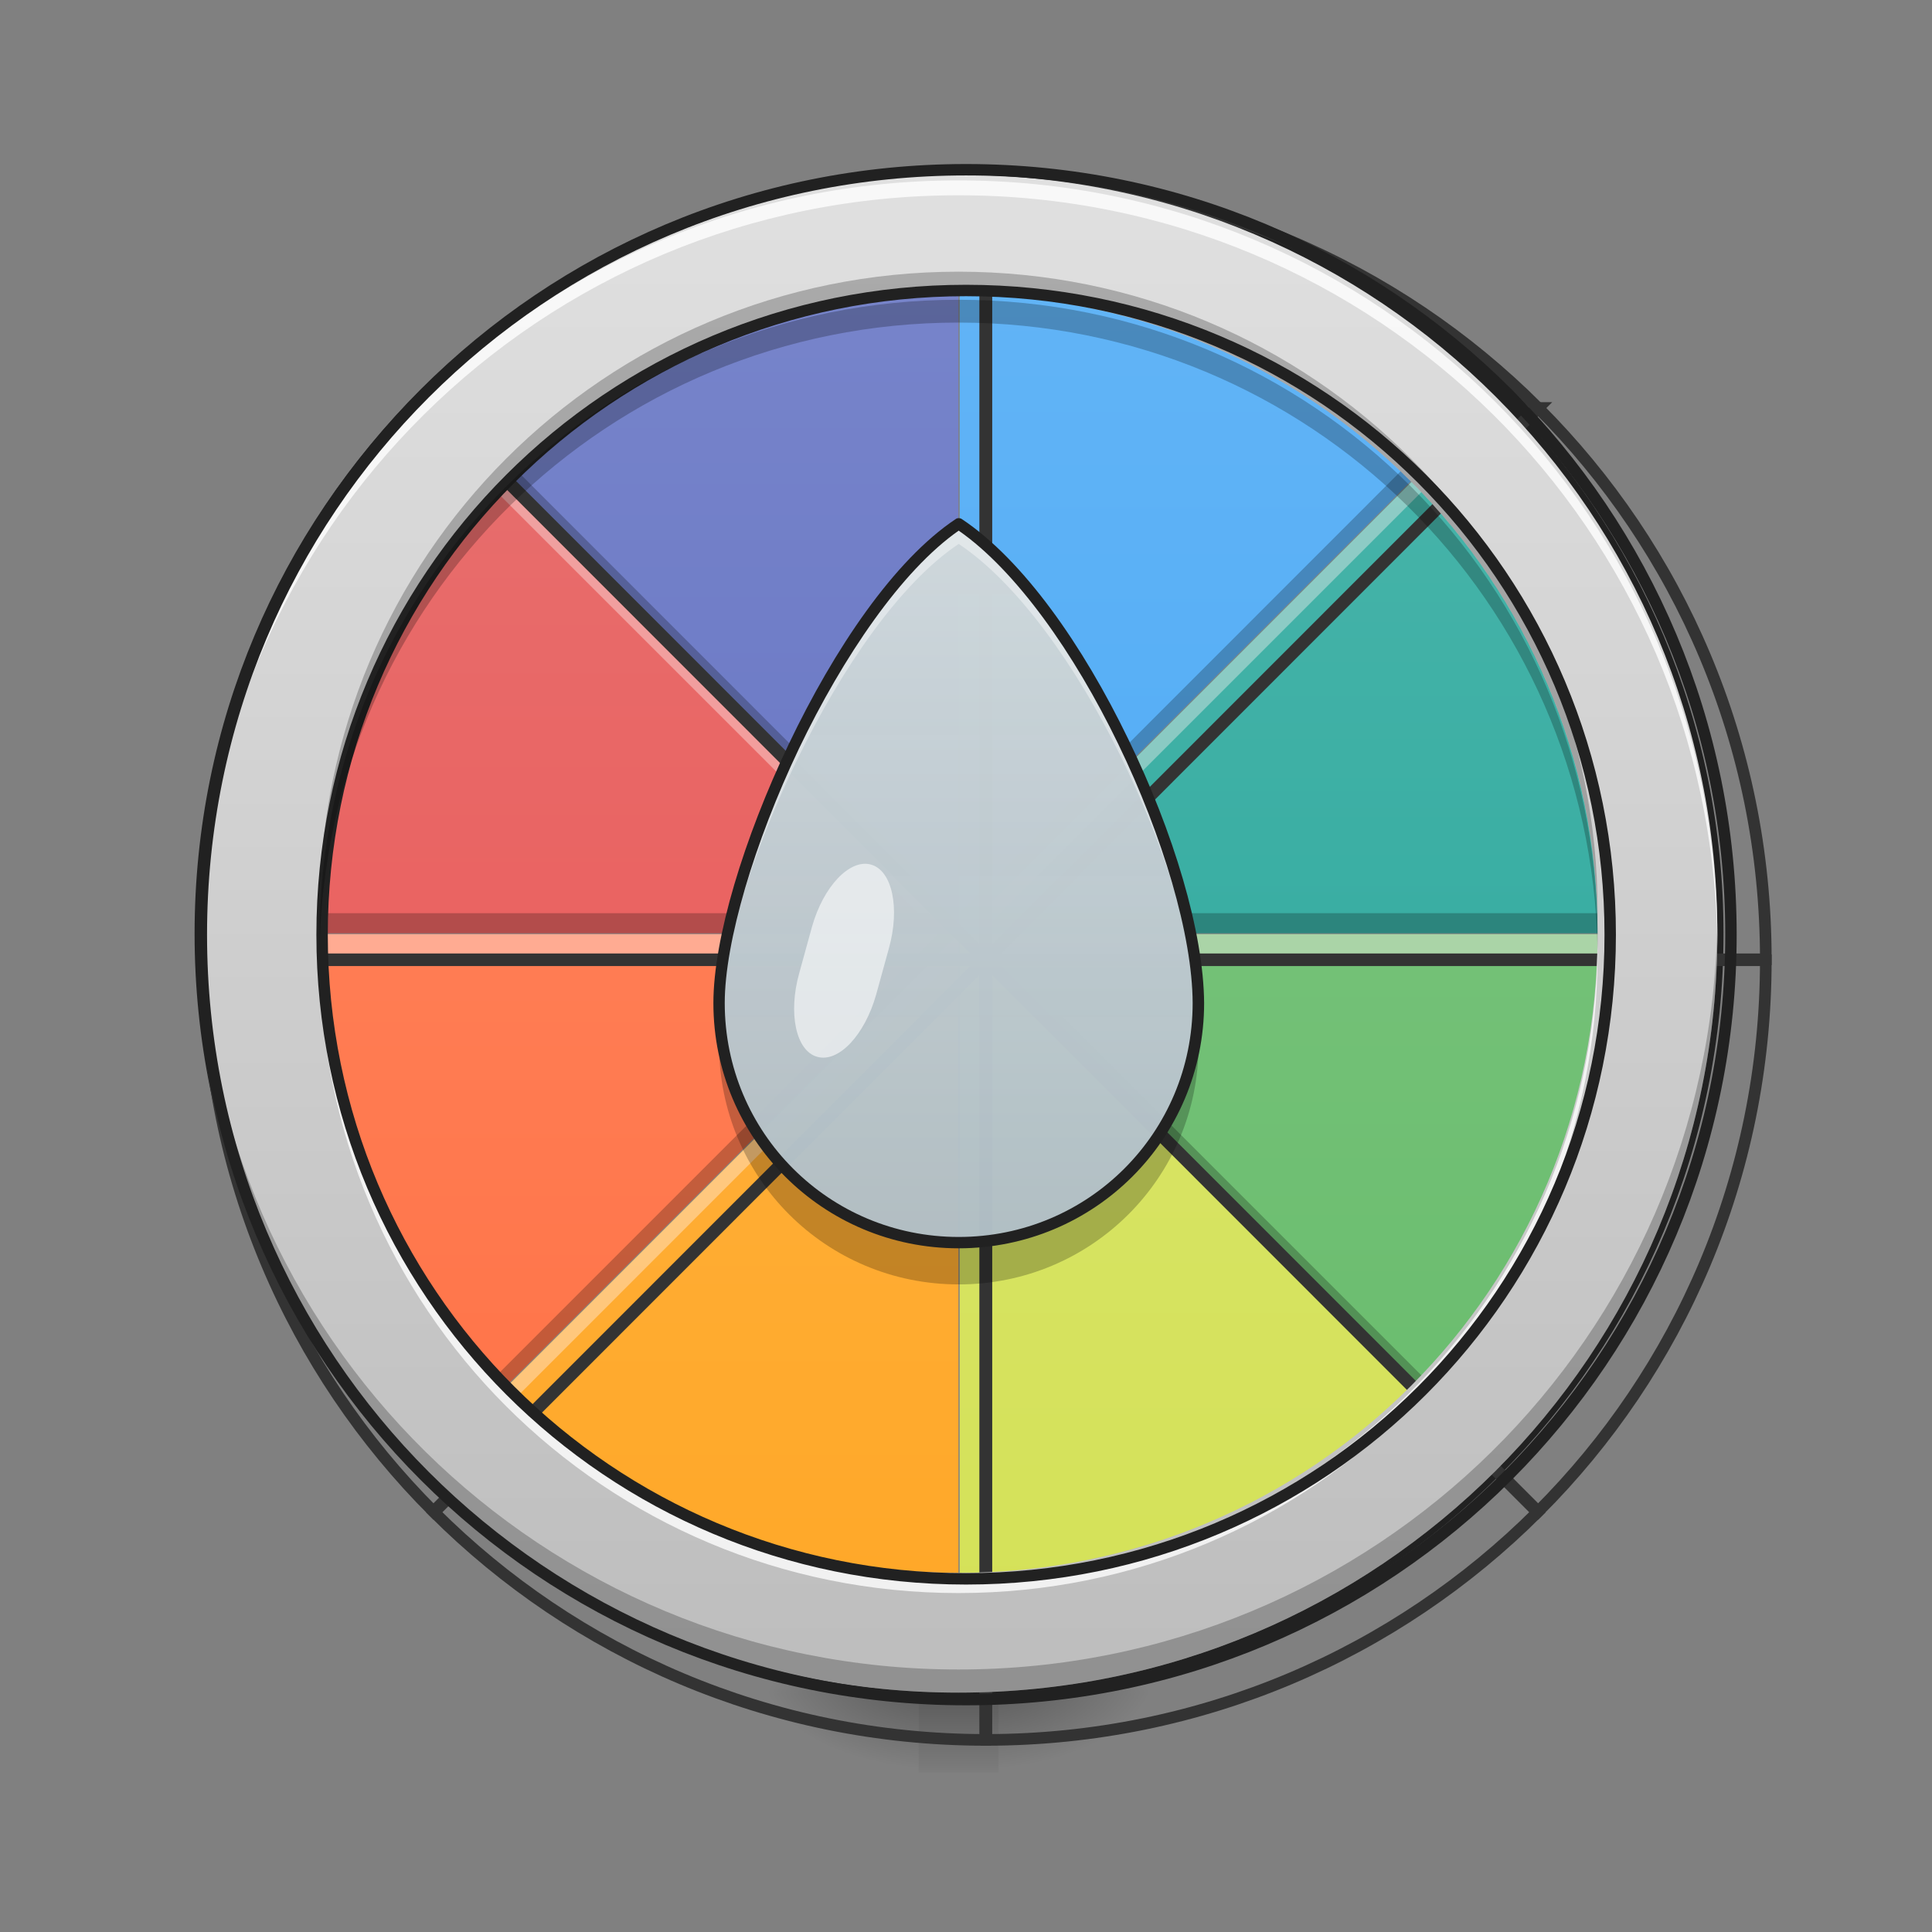 <svg height="32" viewBox="0 0 32 32" width="32" xmlns="http://www.w3.org/2000/svg" xmlns:xlink="http://www.w3.org/1999/xlink"><rect x="0" y="0" width="32" height="32" fill="#808080" stroke="none"/><linearGradient id="a"><stop offset="0" stop-opacity=".314"/><stop offset=".222" stop-opacity=".275"/><stop offset="1" stop-opacity="0"/></linearGradient><radialGradient id="b" cx="450.909" cy="189.579" gradientTransform="matrix(0 -.078 -.141 -0 42.869 63.595)" gradientUnits="userSpaceOnUse" r="21.167" xlink:href="#a"/><radialGradient id="c" cx="450.909" cy="189.579" gradientTransform="matrix(-0 .078 .141 0 -11.116 -7.527)" gradientUnits="userSpaceOnUse" r="21.167" xlink:href="#a"/><radialGradient id="d" cx="450.909" cy="189.579" gradientTransform="matrix(-0 -.078 .141 -0 -11.116 63.595)" gradientUnits="userSpaceOnUse" r="21.167" xlink:href="#a"/><radialGradient id="e" cx="450.909" cy="189.579" gradientTransform="matrix(0 .078 -.141 0 42.869 -7.527)" gradientUnits="userSpaceOnUse" r="21.167" xlink:href="#a"/><linearGradient id="f" gradientTransform="matrix(.013 0 0 .063 12.465 13.439)" gradientUnits="userSpaceOnUse" x1="255.323" x2="255.323" y1="233.5" y2="254.667"><stop offset="0" stop-opacity=".275"/><stop offset="1" stop-opacity="0"/></linearGradient><linearGradient id="g" gradientUnits="userSpaceOnUse" x1="15.885" x2="15.885" y1="2.896" y2="28.034"><stop offset="0" stop-color="#7986cb"/><stop offset="1" stop-color="#5c6bc0"/></linearGradient><linearGradient id="h" gradientUnits="userSpaceOnUse" x1="16.546" x2="16.546" y1="2.896" y2="28.034"><stop offset="0" stop-color="#64b5f6"/><stop offset="1" stop-color="#42a5f5"/></linearGradient><linearGradient id="i" gradientUnits="userSpaceOnUse" x1="15.885" x2="15.885" y1="2.896" y2="28.034"><stop offset="0" stop-color="#e57373"/><stop offset="1" stop-color="#ef5350"/></linearGradient><linearGradient id="j" gradientUnits="userSpaceOnUse" x1="15.885" x2="15.885" y1="2.896" y2="28.034"><stop offset="0" stop-color="#4db6ac"/><stop offset="1" stop-color="#26a69a"/></linearGradient><linearGradient id="k" gradientUnits="userSpaceOnUse" x1="15.885" x2="15.885" y1="2.896" y2="28.034"><stop offset="0" stop-color="#ff8a65"/><stop offset="1" stop-color="#ff7043"/></linearGradient><linearGradient id="l" gradientUnits="userSpaceOnUse" x1="15.885" x2="15.885" y1="2.896" y2="28.034"><stop offset="0" stop-color="#81c784"/><stop offset="1" stop-color="#66bb6a"/></linearGradient><linearGradient id="m" gradientUnits="userSpaceOnUse" x1="15.885" x2="15.885" y1="2.896" y2="28.034"><stop offset="0" stop-color="#ffb74d"/><stop offset="1" stop-color="#ffa726"/></linearGradient><linearGradient id="n" gradientUnits="userSpaceOnUse" x1="15.885" x2="15.885" y1="2.896" y2="28.034"><stop offset="0" stop-color="#dce775"/><stop offset="1" stop-color="#d4e157"/></linearGradient><linearGradient id="o" gradientUnits="userSpaceOnUse" x1="15.876" x2="15.876" y1="28.034" y2="2.896"><stop offset="0" stop-color="#bdbdbd"/><stop offset="1" stop-color="#e0e0e0"/></linearGradient><linearGradient id="p" gradientUnits="userSpaceOnUse" x1="15.88" x2="15.88" y1="20.583" y2="8.675"><stop offset="0" stop-color="#b0bec5" stop-opacity=".98"/><stop offset="1" stop-color="#cfd8dc"/></linearGradient><path d="m16.539 28.035h2.645v-1.324h-2.645zm0 0" fill="url(#b)"/><path d="m15.215 28.035h-2.645v1.32h2.645zm0 0" fill="url(#c)"/><path d="m15.215 28.035h-2.645v-1.324h2.645zm0 0" fill="url(#d)"/><path d="m16.539 28.035h2.645v1.32h-2.645zm0 0" fill="url(#e)"/><path d="m15.215 27.371h1.324v1.984h-1.324zm0 0" fill="url(#f)"/><path d="m15.875 2.895c-3.473.004-6.609 1.402-8.879 3.668l8.879 8.883zm0 0" fill="url(#g)"/><path d="m15.895 2.895v12.551l8.879-8.883c-2.27-2.266-5.406-3.664-8.879-3.668zm0 0" fill="url(#h)"/><path d="m6.984 6.574c-2.27 2.27-3.668 5.406-3.668 8.883h12.547zm0 0" fill="url(#i)"/><path d="m24.785 6.574-8.879 8.883h12.547c0-3.477-1.398-6.613-3.668-8.883zm0 0" fill="url(#j)"/><path d="m3.316 15.473c0 3.477 1.398 6.613 3.668 8.883l8.879-8.883zm0 0" fill="url(#k)"/><path d="m15.906 15.473 8.879 8.883c2.27-2.27 3.668-5.406 3.668-8.883zm0 0" fill="url(#l)"/><path d="m15.875 15.484-8.879 8.883c2.27 2.266 5.406 3.664 8.879 3.668zm0 0" fill="url(#m)"/><path d="m15.875 2.895c-3.473.004-6.609 1.402-8.879 3.668l.168.168c2.254-2.168 5.32-3.5 8.711-3.504zm.02 0v.332c3.391.004 6.457 1.336 8.711 3.504l.168-.168c-2.27-2.266-5.406-3.664-8.879-3.668zm-8.91 3.68c-2.27 2.27-3.668 5.406-3.668 8.883h.004c.086-3.344 1.469-6.355 3.664-8.551l8.551 8.551h.328zm17.801 0-8.879 8.883h.328l8.551-8.551c2.195 2.195 3.578 5.207 3.664 8.551h.004c0-3.477-1.398-6.613-3.668-8.883zm-21.449 8.898c0 .109 0 .223.004.332h12.215l.328-.332zm12.57 0 .328.332h12.215c.004-.109.004-.223.004-.332zm-.031.012-8.879 8.883c.055.055.109.109.168.164l8.711-8.715zm.02 0v.332l8.711 8.715c.059-.055.113-.109.168-.164zm0 0" fill="#fff2f2" fill-opacity=".392"/><path d="m15.895 15.484v12.551c3.473-.004 6.609-1.402 8.879-3.668zm0 0" fill="url(#n)"/><path d="m15.875 28.035c-3.473-.004-6.609-1.402-8.879-3.668l.168-.168c2.254 2.172 5.32 3.5 8.711 3.504zm.02 0v-.332c3.391-.004 6.457-1.332 8.711-3.504l.168.168c-2.27 2.266-5.406 3.664-8.879 3.668zm-8.91-3.68c-2.27-2.27-3.668-5.406-3.668-8.883h.004c.086 3.344 1.469 6.355 3.664 8.551l8.551-8.551h.328zm17.801 0-8.879-8.883h.328l8.551 8.551c2.195-2.195 3.578-5.207 3.664-8.551h.004c0 3.477-1.398 6.613-3.668 8.883zm-21.449-8.898c0-.109 0-.223.004-.332h12.215l.328.332zm12.57 0 .328-.332h12.215c.004.109.004.223.004.332zm-.031-.012-8.879-8.883c.055-.055.109-.109.168-.164l8.711 8.715zm.02 0v-.332l8.711-8.715c.059.055.113.109.168.164zm0 0" fill-opacity=".235"/><path d="m15.887 2.801c-7.016 0-12.664 5.652-12.664 12.664 0 7.012 5.648 12.664 12.664 12.664 7.012 0 12.66-5.652 12.66-12.664 0-7.012-5.648-12.664-12.66-12.664zm0 .188c6.91 0 12.473 5.562 12.473 12.477 0 6.914-5.562 12.477-12.473 12.477-6.914 0-12.477-5.562-12.477-12.477 0-6.914 5.562-12.477 12.477-12.477zm0 0" fill="#212121"/><g fill="none" stroke="#333" stroke-linecap="round" stroke-width="11.339" transform="matrix(.017 0 0 .017 .008 0)"><path d="m959.406 175.023c-209.98.236-399.647 84.795-536.878 221.79l536.878 537.114zm0 0"/><path d="m960.587 175.023v758.904l536.878-537.114c-137.231-136.995-326.898-221.554-536.878-221.79zm0 0"/><path d="m421.82 397.521c-137.231 137.231-221.79 326.898-221.79 537.114h758.668zm0 0"/><path d="m1498.174 397.521-536.878 537.114h758.668c0-210.216-84.559-399.883-221.79-537.114zm0 0"/><path d="m200.03 935.58c0 210.216 84.559 399.883 221.79 537.114l536.878-537.114zm0 0"/><path d="m961.296 935.58 536.878 537.114c137.231-137.231 221.79-326.898 221.79-537.114zm0 0"/><path d="m959.406 936.289-536.878 537.114c137.231 136.995 326.898 221.554 536.878 221.79zm0 0"/><path d="m960.587 936.289v758.904c209.98-.236 399.647-84.795 536.878-221.79zm0 0"/></g><path d="m15.875 2.895c-6.961 0-12.566 5.605-12.566 12.57s5.605 12.57 12.566 12.57c6.965 0 12.57-5.605 12.57-12.57s-5.605-12.57-12.57-12.57zm0 1.984c5.867 0 10.586 4.723 10.586 10.586 0 5.863-4.719 10.586-10.586 10.586-5.863 0-10.582-4.723-10.582-10.586 0-5.863 4.719-10.586 10.582-10.586zm0 0" fill="url(#o)"/><path d="m15.879 8.676c-1.984 1.324-3.969 5.855-3.969 7.938 0 2.199 1.77 3.969 3.969 3.969 2.199 0 3.973-1.77 3.973-3.969-.012-2.297-1.988-6.613-3.973-7.938zm0 0" fill="url(#p)"/><path d="m15.879 8.676c-1.984 1.324-3.969 5.855-3.969 7.938 0 .059.004.117.004.172.094-2.145 2.031-6.488 3.965-7.777 1.941 1.293 3.871 5.445 3.965 7.781.004-.059.008-.117.008-.176-.012-2.297-1.988-6.613-3.973-7.938zm0 0" fill="#fff" fill-opacity=".392"/><path d="m19.836 16.973c-.168 2.039-1.871 3.633-3.957 3.633-2.082 0-3.781-1.59-3.953-3.629-.008.113-.016.223-.016.328 0 2.199 1.77 3.969 3.969 3.969 2.199 0 3.973-1.77 3.973-3.969-.004-.105-.008-.219-.016-.332zm0 0" fill-opacity=".235"/><path d="m15.879 8.582c-.02 0-.035.004-.051.016-1.02.68-2.012 2.152-2.762 3.723-.746 1.566-1.25 3.223-1.25 4.293 0 2.25 1.816 4.062 4.062 4.062 2.25 0 4.066-1.812 4.066-4.062-.008-1.176-.508-2.836-1.258-4.375-.746-1.543-1.734-2.961-2.754-3.641-.016-.012-.035-.016-.055-.016zm0 .207c.949.66 1.918 2.035 2.641 3.531.738 1.523 1.23 3.172 1.234 4.293 0 2.148-1.727 3.875-3.875 3.875-2.148 0-3.875-1.727-3.875-3.875 0-1.012.492-2.664 1.23-4.215.73-1.52 1.699-2.949 2.645-3.609zm0 0" fill="#212121"/><path d="m14.426 14.32c.352.098.484.719.297 1.387l-.211.766c-.188.668-.621 1.133-.977 1.031-.352-.098-.484-.719-.297-1.387l.211-.766c.188-.668.625-1.129.977-1.031zm0 0" fill="#fff" fill-opacity=".588"/><path d="m15.875 2.988c-6.961 0-12.566 5.605-12.566 12.566v.125c.066-6.906 5.645-12.445 12.566-12.445s12.504 5.539 12.57 12.445c0-.039 0-.082 0-.125 0-6.961-5.605-12.566-12.57-12.566zm-10.582 12.691v.125c0 5.863 4.719 10.582 10.582 10.582 5.867 0 10.586-4.719 10.586-10.582 0-.043 0-.082 0-.125-.066 5.805-4.762 10.461-10.586 10.461-5.82 0-10.516-4.656-10.582-10.461zm0 0" fill="#fff" fill-opacity=".784"/><path d="m15.875 4.5c-5.863 0-10.582 4.723-10.582 10.586v.188c.102-5.773 4.785-10.395 10.582-10.395 5.801 0 10.484 4.621 10.586 10.395 0-.062 0-.125 0-.188 0-5.863-4.719-10.586-10.586-10.586zm-12.566 10.773v.191c0 6.965 5.605 12.57 12.566 12.57 6.965 0 12.57-5.605 12.57-12.57 0-.062 0-.125 0-.191-.102 6.875-5.668 12.379-12.57 12.379-6.898 0-12.465-5.504-12.566-12.379zm0 0" fill-opacity=".235"/><path d="m253.976-168.692c-111.364 0-201.043 89.679-201.043 201.106s89.679 201.106 201.043 201.106c111.427 0 201.106-89.679 201.106-201.106s-89.679-201.106-201.106-201.106zm0 31.747c93.866 0 169.359 75.555 169.359 169.359s-75.493 169.359-169.359 169.359c-93.804 0-169.296-75.555-169.296-169.359s75.493-169.359 169.296-169.359zm0 0" fill="none" stroke="#212121" stroke-linecap="round" stroke-linejoin="round" stroke-width="3" transform="matrix(.063 0 0 .063 0 13.439)"/><path d="m15.875 4.965c-5.863 0-10.582 4.719-10.582 10.582v.191c.102-5.777 4.785-10.395 10.582-10.395 5.801 0 10.484 4.617 10.586 10.395 0-.062 0-.129 0-.191 0-5.863-4.719-10.582-10.586-10.582zm0 0" fill-opacity=".235"/></svg>